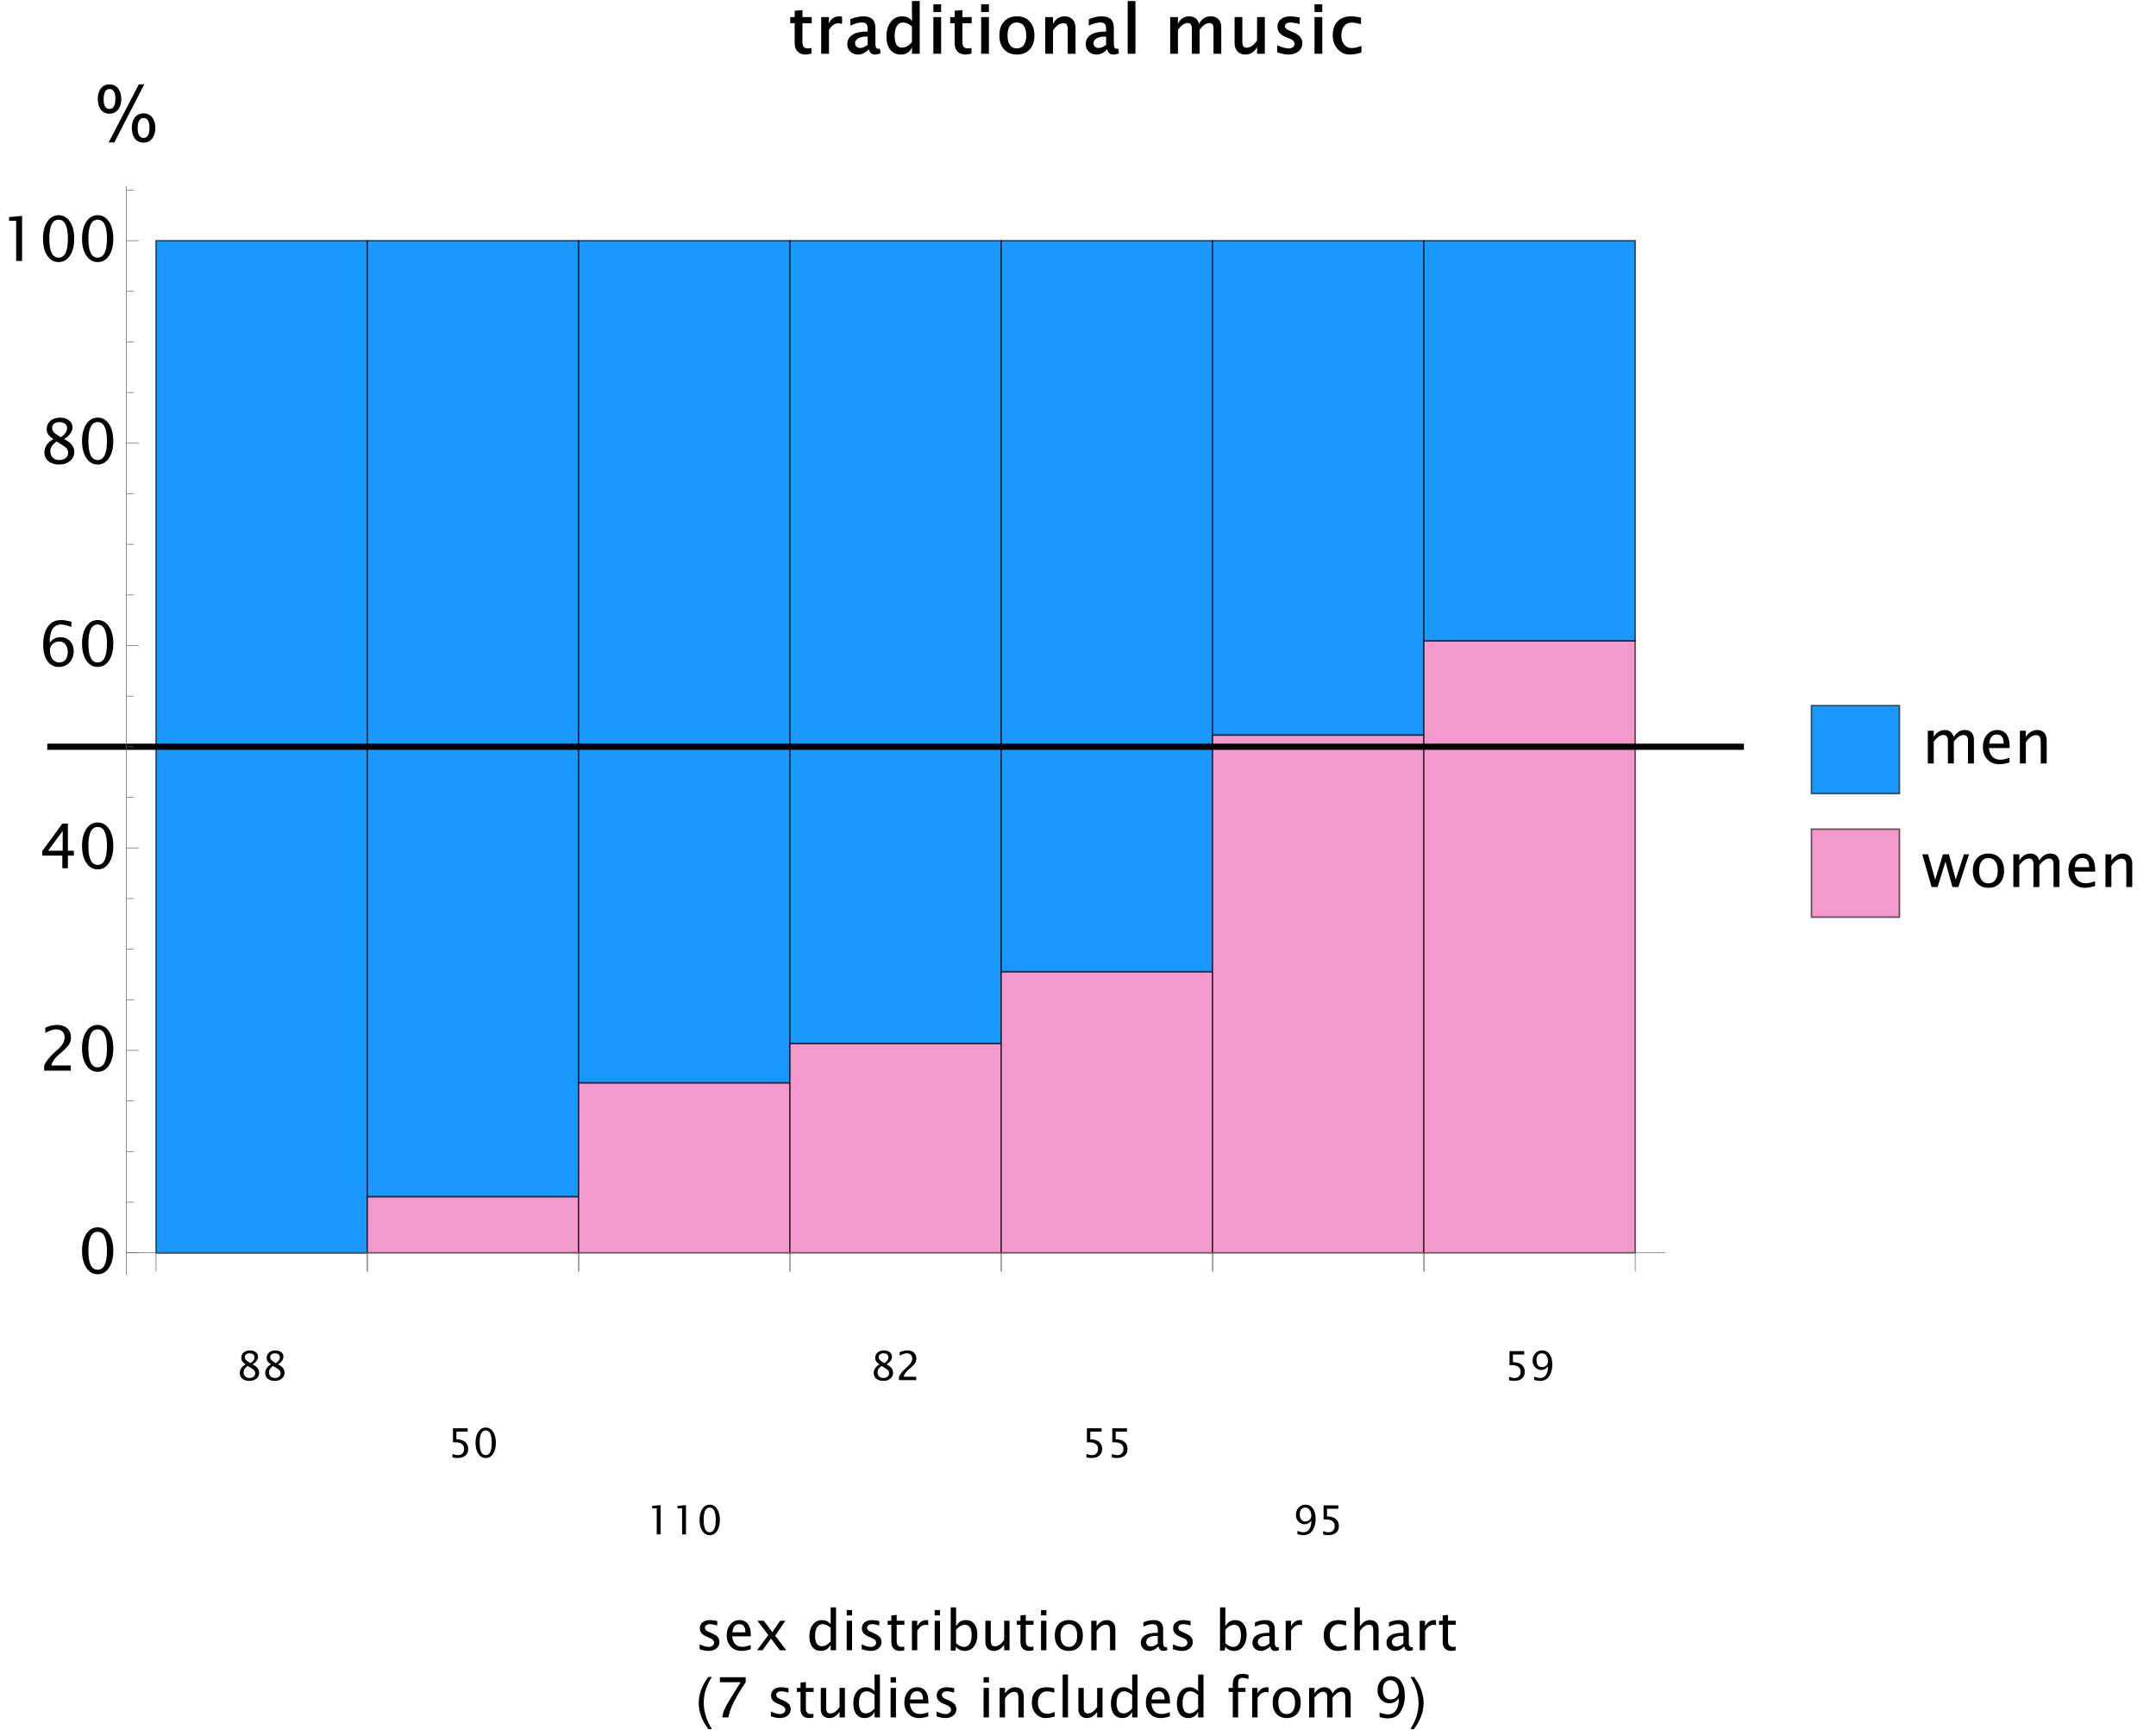 <?xml version="1.0" encoding="UTF-8"?>
<svg xmlns="http://www.w3.org/2000/svg" xmlns:xlink="http://www.w3.org/1999/xlink" width="698pt" height="560pt" viewBox="0 0 698 560" version="1.1">
<defs>
<g>
<symbol overflow="visible" id="glyph0-0">
<path style="stroke:none;" d="M 2.695 0 L 2.695 -13.91 L 13.922 -13.91 L 13.922 0 Z M 3.812 -1.105 L 12.805 -1.105 L 12.805 -12.805 L 3.812 -12.805 Z M 3.812 -1.105 "/>
</symbol>
<symbol overflow="visible" id="glyph0-1">
<path style="stroke:none;" d="M 7.617 -0.059 C 6.848 0.152 6.215 0.258 5.727 0.258 C 4.605 0.258 3.734 -0.062 3.105 -0.711 C 2.473 -1.352 2.156 -2.242 2.16 -3.379 L 2.16 -9.883 L 0.727 -9.883 L 0.727 -11.871 L 2.16 -11.871 L 2.16 -13.926 L 4.672 -14.148 L 4.672 -11.871 L 7.668 -11.871 L 7.668 -9.883 L 4.672 -9.883 L 4.672 -3.758 C 4.668 -2.402 5.242 -1.727 6.387 -1.73 C 6.645 -1.727 7.055 -1.773 7.617 -1.867 Z M 7.617 -0.059 "/>
</symbol>
<symbol overflow="visible" id="glyph0-2">
<path style="stroke:none;" d="M 2.074 0 L 2.074 -11.871 L 4.586 -11.871 L 4.586 -9.715 C 5.168 -11.316 6.285 -12.117 7.941 -12.117 C 8.152 -12.117 8.449 -12.086 8.828 -12.031 L 8.828 -9.684 C 8.293 -9.797 7.902 -9.855 7.656 -9.859 C 6.43 -9.855 5.406 -9.133 4.586 -7.691 L 4.586 0 Z M 2.074 0 "/>
</symbol>
<symbol overflow="visible" id="glyph0-3">
<path style="stroke:none;" d="M 8.062 -1.457 C 6.965 -0.312 5.809 0.258 4.598 0.258 C 3.586 0.258 2.75 -0.055 2.086 -0.688 C 1.418 -1.316 1.082 -2.117 1.086 -3.09 C 1.082 -4.41 1.633 -5.426 2.738 -6.133 C 3.836 -6.832 5.391 -7.184 7.398 -7.188 L 7.668 -7.188 L 7.668 -8.352 C 7.664 -9.531 7.043 -10.125 5.809 -10.129 C 4.77 -10.125 3.527 -9.789 2.074 -9.121 L 2.074 -11.199 C 3.586 -11.809 4.973 -12.117 6.238 -12.117 C 7.57 -12.117 8.562 -11.805 9.211 -11.184 C 9.859 -10.562 10.184 -9.621 10.184 -8.355 L 10.184 -3.176 C 10.184 -2.129 10.473 -1.605 11.055 -1.609 C 11.133 -1.605 11.332 -1.621 11.648 -1.652 L 11.828 -0.168 C 11.238 0.117 10.645 0.258 10.043 0.258 C 8.957 0.258 8.297 -0.312 8.062 -1.457 Z M 7.668 -2.898 L 7.668 -5.539 L 7.211 -5.555 C 6.105 -5.555 5.227 -5.355 4.578 -4.961 C 3.922 -4.566 3.598 -4.055 3.598 -3.43 C 3.598 -2.984 3.75 -2.613 4.055 -2.316 C 4.359 -2.012 4.734 -1.863 5.188 -1.867 C 5.996 -1.863 6.824 -2.207 7.668 -2.898 Z M 7.668 -2.898 "/>
</symbol>
<symbol overflow="visible" id="glyph0-4">
<path style="stroke:none;" d="M 9.43 0 L 9.43 -2.152 C 8.82 -0.543 7.621 0.258 5.828 0.258 C 4.375 0.258 3.234 -0.266 2.41 -1.312 C 1.582 -2.359 1.172 -3.781 1.172 -5.578 C 1.172 -7.527 1.637 -9.102 2.57 -10.309 C 3.5 -11.512 4.734 -12.117 6.27 -12.117 C 7.695 -12.117 8.746 -11.598 9.43 -10.559 L 9.43 -17.059 L 11.945 -17.059 L 11.945 0 Z M 9.43 -8.82 C 8.438 -9.688 7.492 -10.125 6.586 -10.129 C 5.719 -10.125 5.039 -9.754 4.555 -9.016 C 4.062 -8.273 3.82 -7.199 3.824 -5.789 C 3.82 -3.258 4.633 -1.992 6.258 -1.996 C 7.344 -1.992 8.398 -2.578 9.43 -3.75 Z M 9.43 -8.82 "/>
</symbol>
<symbol overflow="visible" id="glyph0-5">
<path style="stroke:none;" d="M 2.074 0 L 2.074 -11.871 L 4.586 -11.871 L 4.586 0 Z M 2.074 -13.512 L 2.074 -16.016 L 4.586 -16.016 L 4.586 -13.512 Z M 2.074 -13.512 "/>
</symbol>
<symbol overflow="visible" id="glyph0-6">
<path style="stroke:none;" d="M 6.844 0.258 C 5.098 0.258 3.715 -0.297 2.699 -1.414 C 1.68 -2.527 1.172 -4.035 1.172 -5.934 C 1.172 -7.828 1.68 -9.332 2.699 -10.445 C 3.715 -11.559 5.098 -12.117 6.844 -12.117 C 8.586 -12.117 9.969 -11.559 10.992 -10.441 C 12.012 -9.324 12.52 -7.82 12.523 -5.934 C 12.52 -4.039 12.012 -2.535 10.992 -1.418 C 9.973 -0.301 8.59 0.258 6.844 0.258 Z M 6.836 -1.73 C 7.793 -1.727 8.539 -2.09 9.07 -2.812 C 9.602 -3.535 9.867 -4.574 9.871 -5.934 C 9.867 -7.285 9.602 -8.324 9.07 -9.047 C 8.535 -9.766 7.789 -10.125 6.836 -10.129 C 5.879 -10.125 5.137 -9.766 4.613 -9.051 C 4.082 -8.332 3.82 -7.293 3.824 -5.934 C 3.82 -4.57 4.082 -3.527 4.613 -2.809 C 5.137 -2.086 5.879 -1.727 6.836 -1.73 Z M 6.836 -1.73 "/>
</symbol>
<symbol overflow="visible" id="glyph0-7">
<path style="stroke:none;" d="M 2.074 0 L 2.074 -11.871 L 4.586 -11.871 L 4.586 -9.715 C 5.453 -11.316 6.719 -12.117 8.387 -12.117 C 9.445 -12.117 10.293 -11.777 10.926 -11.105 C 11.555 -10.426 11.871 -9.535 11.871 -8.43 L 11.871 0 L 9.355 0 L 9.355 -7.75 C 9.352 -8.551 9.242 -9.109 9.031 -9.422 C 8.812 -9.734 8.457 -9.891 7.957 -9.895 C 6.766 -9.891 5.641 -9.109 4.586 -7.551 L 4.586 0 Z M 2.074 0 "/>
</symbol>
<symbol overflow="visible" id="glyph0-8">
<path style="stroke:none;" d="M 2.074 0 L 2.074 -17.059 L 4.586 -17.059 L 4.586 0 Z M 2.074 0 "/>
</symbol>
<symbol overflow="visible" id="glyph0-9">
<path style="stroke:none;" d="M 2.074 0 L 2.074 -11.871 L 4.586 -11.871 L 4.586 -9.715 C 5.363 -11.316 6.586 -12.117 8.254 -12.117 C 9.887 -12.117 10.945 -11.316 11.434 -9.715 C 12.293 -11.324 13.555 -12.129 15.211 -12.129 C 16.277 -12.129 17.109 -11.809 17.715 -11.168 C 18.312 -10.527 18.613 -9.648 18.617 -8.531 L 18.617 0 L 16.102 0 L 16.102 -8.203 C 16.102 -9.363 15.656 -9.941 14.766 -9.945 C 13.762 -9.941 12.707 -9.23 11.602 -7.809 L 11.602 0 L 9.086 0 L 9.086 -8.203 C 9.082 -9.371 8.629 -9.953 7.723 -9.957 C 6.75 -9.953 5.703 -9.238 4.586 -7.809 L 4.586 0 Z M 2.074 0 "/>
</symbol>
<symbol overflow="visible" id="glyph0-10">
<path style="stroke:none;" d="M 9.227 0 L 9.227 -2.152 C 8.348 -0.543 7.082 0.258 5.426 0.258 C 4.363 0.258 3.516 -0.074 2.891 -0.746 C 2.258 -1.414 1.945 -2.312 1.945 -3.441 L 1.945 -11.871 L 4.457 -11.871 L 4.457 -4.117 C 4.453 -3.301 4.559 -2.738 4.777 -2.43 C 4.988 -2.117 5.348 -1.961 5.855 -1.965 C 7.043 -1.961 8.168 -2.746 9.227 -4.312 L 9.227 -11.871 L 11.742 -11.871 L 11.742 0 Z M 9.227 0 "/>
</symbol>
<symbol overflow="visible" id="glyph0-11">
<path style="stroke:none;" d="M 1.652 -0.465 L 1.652 -2.738 C 3.184 -2.062 4.434 -1.727 5.41 -1.73 C 5.953 -1.727 6.402 -1.871 6.75 -2.156 C 7.098 -2.441 7.27 -2.793 7.273 -3.211 C 7.27 -3.82 6.867 -4.332 6.059 -4.75 L 4.719 -5.266 C 2.715 -6.051 1.715 -7.191 1.719 -8.691 C 1.715 -9.754 2.094 -10.594 2.848 -11.203 C 3.598 -11.812 4.613 -12.117 5.898 -12.117 C 6.535 -12.117 7.367 -12.023 8.395 -11.836 L 8.926 -11.73 L 8.926 -9.613 C 7.582 -9.953 6.582 -10.125 5.926 -10.129 C 5.367 -10.125 4.934 -10.012 4.625 -9.789 C 4.309 -9.559 4.152 -9.258 4.156 -8.891 C 4.152 -8.352 4.613 -7.895 5.535 -7.512 L 6.535 -7.09 C 7.699 -6.594 8.535 -6.062 9.035 -5.504 C 9.535 -4.938 9.785 -4.238 9.785 -3.398 C 9.785 -2.328 9.363 -1.449 8.523 -0.766 C 7.68 -0.082 6.613 0.258 5.324 0.258 C 4.352 0.258 3.129 0.02 1.652 -0.465 Z M 1.652 -0.465 "/>
</symbol>
<symbol overflow="visible" id="glyph0-12">
<path style="stroke:none;" d="M 10.461 -0.41 C 8.992 0.035 7.762 0.258 6.762 0.258 C 5.148 0.258 3.812 -0.336 2.758 -1.523 C 1.699 -2.711 1.172 -4.203 1.172 -6 C 1.172 -7.914 1.695 -9.41 2.746 -10.492 C 3.793 -11.574 5.25 -12.117 7.117 -12.117 C 8.016 -12.117 9.086 -11.98 10.332 -11.707 L 10.332 -9.582 C 8.98 -9.922 7.953 -10.094 7.25 -10.098 C 6.254 -10.094 5.461 -9.719 4.863 -8.973 C 4.262 -8.223 3.961 -7.211 3.965 -5.938 C 3.961 -4.695 4.27 -3.707 4.891 -2.965 C 5.508 -2.219 6.316 -1.844 7.312 -1.848 C 8.227 -1.844 9.273 -2.09 10.461 -2.578 Z M 10.461 -0.41 "/>
</symbol>
<symbol overflow="visible" id="glyph1-0">
<path style="stroke:none;" d="M 1.625 0 L 1.625 -8.133 L 8.133 -8.133 L 8.133 0 Z M 2.039 -0.414 L 7.719 -0.414 L 7.719 -7.719 L 2.039 -7.719 Z M 2.039 -0.414 "/>
</symbol>
<symbol overflow="visible" id="glyph1-1">
<path style="stroke:none;" d="M 2.988 -5.113 C 2.473 -5.469 2.113 -5.801 1.914 -6.113 C 1.711 -6.418 1.609 -6.793 1.613 -7.23 C 1.609 -7.941 1.871 -8.516 2.395 -8.961 C 2.914 -9.402 3.594 -9.625 4.43 -9.629 C 5.203 -9.625 5.828 -9.438 6.312 -9.062 C 6.789 -8.684 7.031 -8.195 7.035 -7.598 C 7.031 -6.688 6.445 -5.859 5.281 -5.113 C 6.695 -4.418 7.406 -3.523 7.406 -2.43 C 7.406 -1.645 7.109 -1.004 6.516 -0.508 C 5.922 -0.012 5.16 0.234 4.234 0.234 C 3.301 0.234 2.551 0.004 1.98 -0.465 C 1.41 -0.93 1.125 -1.547 1.125 -2.309 C 1.125 -3.434 1.746 -4.367 2.988 -5.113 Z M 4.582 -5.508 C 5.457 -6.082 5.895 -6.723 5.898 -7.43 C 5.895 -7.805 5.746 -8.109 5.457 -8.344 C 5.16 -8.574 4.777 -8.688 4.305 -8.691 C 3.84 -8.688 3.465 -8.574 3.18 -8.352 C 2.891 -8.121 2.746 -7.828 2.75 -7.469 C 2.746 -7.113 2.879 -6.797 3.141 -6.52 C 3.398 -6.238 3.879 -5.902 4.582 -5.508 Z M 3.668 -4.605 C 3.164 -4.215 2.82 -3.875 2.645 -3.586 C 2.461 -3.297 2.371 -2.938 2.375 -2.508 C 2.371 -1.969 2.547 -1.531 2.895 -1.199 C 3.238 -0.867 3.695 -0.703 4.266 -0.703 C 4.812 -0.703 5.258 -0.844 5.602 -1.129 C 5.945 -1.41 6.117 -1.777 6.121 -2.234 C 6.117 -2.594 6.008 -2.902 5.797 -3.156 C 5.578 -3.406 5.168 -3.715 4.559 -4.078 Z M 3.668 -4.605 "/>
</symbol>
<symbol overflow="visible" id="glyph1-2">
<path style="stroke:none;" d="M 1.582 0.039 L 1.582 -1.078 C 2.203 -0.828 2.793 -0.703 3.359 -0.703 C 3.973 -0.703 4.457 -0.883 4.812 -1.25 C 5.164 -1.609 5.344 -2.113 5.344 -2.754 C 5.344 -3.441 5.094 -3.965 4.594 -4.324 C 4.094 -4.684 3.371 -4.863 2.43 -4.867 C 2.207 -4.863 1.977 -4.848 1.738 -4.824 L 1.738 -9.395 L 6.492 -9.395 L 6.492 -8.297 L 2.836 -8.297 L 2.836 -5.828 C 4.043 -5.824 4.984 -5.547 5.664 -4.996 C 6.34 -4.438 6.68 -3.668 6.68 -2.691 C 6.68 -1.773 6.371 -1.059 5.754 -0.543 C 5.137 -0.023 4.285 0.234 3.207 0.234 C 2.719 0.234 2.18 0.168 1.582 0.039 Z M 1.582 0.039 "/>
</symbol>
<symbol overflow="visible" id="glyph1-3">
<path style="stroke:none;" d="M 4.113 0.234 C 3.125 0.234 2.328 -0.215 1.727 -1.121 C 1.121 -2.02 0.82 -3.215 0.824 -4.699 C 0.82 -6.176 1.121 -7.367 1.727 -8.273 C 2.328 -9.176 3.125 -9.625 4.113 -9.629 C 5.102 -9.625 5.895 -9.176 6.5 -8.277 C 7.098 -7.375 7.398 -6.184 7.402 -4.699 C 7.398 -3.215 7.098 -2.02 6.5 -1.121 C 5.895 -0.215 5.102 0.234 4.113 0.234 Z M 4.109 -0.703 C 5.414 -0.703 6.07 -2.035 6.07 -4.699 C 6.07 -7.359 5.414 -8.688 4.109 -8.691 C 2.805 -8.688 2.156 -7.359 2.16 -4.699 C 2.156 -2.035 2.805 -0.703 4.109 -0.703 Z M 4.109 -0.703 "/>
</symbol>
<symbol overflow="visible" id="glyph1-4">
<path style="stroke:none;" d="M 3.402 0 L 3.402 -8.457 L 1.91 -8.457 L 1.91 -9.242 L 4.652 -9.477 L 4.652 0 Z M 3.402 0 "/>
</symbol>
<symbol overflow="visible" id="glyph1-5">
<path style="stroke:none;" d="M 1.078 0 L 1.078 -1.098 C 1.441 -1.945 2.176 -2.875 3.285 -3.879 L 4 -4.52 C 4.918 -5.348 5.379 -6.176 5.383 -7 C 5.379 -7.523 5.223 -7.938 4.91 -8.238 C 4.594 -8.539 4.16 -8.688 3.609 -8.691 C 2.961 -8.688 2.195 -8.438 1.312 -7.941 L 1.312 -9.039 C 2.148 -9.43 2.977 -9.625 3.801 -9.629 C 4.68 -9.625 5.387 -9.391 5.918 -8.918 C 6.449 -8.441 6.715 -7.812 6.715 -7.035 C 6.715 -6.469 6.578 -5.969 6.312 -5.535 C 6.039 -5.098 5.539 -4.57 4.812 -3.949 L 4.328 -3.535 C 3.324 -2.684 2.746 -1.871 2.59 -1.098 L 6.672 -1.098 L 6.672 0 Z M 1.078 0 "/>
</symbol>
<symbol overflow="visible" id="glyph1-6">
<path style="stroke:none;" d="M 1.48 -0.059 L 1.48 -1.125 C 2.273 -0.844 2.949 -0.703 3.512 -0.703 C 4.285 -0.703 4.895 -1.031 5.336 -1.695 C 5.77 -2.355 5.988 -3.277 5.992 -4.461 C 5.355 -3.676 4.633 -3.285 3.828 -3.289 C 3.031 -3.285 2.363 -3.578 1.816 -4.16 C 1.266 -4.742 0.988 -5.449 0.992 -6.289 C 0.988 -7.246 1.281 -8.043 1.871 -8.68 C 2.453 -9.309 3.191 -9.625 4.082 -9.629 C 5.102 -9.625 5.906 -9.215 6.492 -8.398 C 7.078 -7.578 7.371 -6.461 7.375 -5.039 C 7.371 -4.133 7.23 -3.281 6.949 -2.484 C 6.668 -1.688 6.285 -1.066 5.809 -0.621 C 5.191 -0.051 4.387 0.234 3.391 0.234 C 2.895 0.234 2.258 0.137 1.48 -0.059 Z M 2.242 -6.504 C 2.238 -5.789 2.402 -5.223 2.73 -4.812 C 3.055 -4.395 3.492 -4.188 4.051 -4.191 C 4.582 -4.188 5.035 -4.367 5.41 -4.727 C 5.781 -5.082 5.969 -5.516 5.973 -6.027 C 5.969 -6.824 5.789 -7.469 5.43 -7.957 C 5.066 -8.445 4.59 -8.688 4.004 -8.691 C 3.449 -8.688 3.02 -8.492 2.711 -8.105 C 2.395 -7.715 2.238 -7.184 2.242 -6.504 Z M 2.242 -6.504 "/>
</symbol>
<symbol overflow="visible" id="glyph2-0">
<path style="stroke:none;" d="M 2.5 0 L 2.5 -12.512 L 12.512 -12.512 L 12.512 0 Z M 3.137 -0.637 L 11.875 -0.637 L 11.875 -11.875 L 3.137 -11.875 Z M 3.137 -0.637 "/>
</symbol>
<symbol overflow="visible" id="glyph2-1">
<path style="stroke:none;" d="M 6.328 0.363 C 4.812 0.363 3.59 -0.332 2.66 -1.723 C 1.73 -3.113 1.266 -4.945 1.27 -7.227 C 1.266 -9.5 1.73 -11.336 2.66 -12.73 C 3.59 -14.117 4.812 -14.812 6.328 -14.816 C 7.852 -14.812 9.074 -14.117 10 -12.734 C 10.922 -11.344 11.383 -9.508 11.387 -7.227 C 11.383 -4.945 10.922 -3.113 10 -1.723 C 9.074 -0.332 7.852 0.363 6.328 0.363 Z M 6.324 -1.086 C 8.328 -1.082 9.332 -3.129 9.336 -7.227 C 9.332 -11.32 8.328 -13.371 6.324 -13.371 C 4.316 -13.371 3.316 -11.32 3.32 -7.227 C 3.316 -3.129 4.316 -1.082 6.324 -1.086 Z M 6.324 -1.086 "/>
</symbol>
<symbol overflow="visible" id="glyph2-2">
<path style="stroke:none;" d="M 1.66 0 L 1.66 -1.691 C 2.215 -2.996 3.348 -4.422 5.055 -5.969 L 6.156 -6.953 C 7.57 -8.234 8.277 -9.508 8.281 -10.773 C 8.277 -11.578 8.035 -12.211 7.555 -12.676 C 7.066 -13.137 6.398 -13.371 5.551 -13.371 C 4.551 -13.371 3.375 -12.984 2.023 -12.219 L 2.023 -13.906 C 3.301 -14.508 4.578 -14.812 5.852 -14.816 C 7.203 -14.812 8.289 -14.449 9.105 -13.723 C 9.922 -12.992 10.328 -12.023 10.332 -10.82 C 10.328 -9.953 10.121 -9.184 9.711 -8.516 C 9.297 -7.844 8.527 -7.031 7.402 -6.074 L 6.66 -5.441 C 5.117 -4.129 4.227 -2.879 3.984 -1.691 L 10.266 -1.691 L 10.266 0 Z M 1.66 0 "/>
</symbol>
<symbol overflow="visible" id="glyph2-3">
<path style="stroke:none;" d="M 7.531 0 L 7.531 -4.094 L 1.027 -4.094 L 1.027 -5.547 L 7.531 -14.453 L 9.336 -14.453 L 9.336 -5.664 L 11.27 -5.664 L 11.27 -4.094 L 9.336 -4.094 L 9.336 0 Z M 2.914 -5.664 L 7.656 -5.664 L 7.656 -12.094 Z M 2.914 -5.664 "/>
</symbol>
<symbol overflow="visible" id="glyph2-4">
<path style="stroke:none;" d="M 3.438 -7.48 C 4.355 -8.672 5.512 -9.27 6.906 -9.27 C 8.168 -9.27 9.199 -8.852 10.004 -8.016 C 10.805 -7.18 11.207 -6.105 11.211 -4.801 C 11.207 -3.293 10.758 -2.059 9.859 -1.09 C 8.957 -0.121 7.809 0.363 6.418 0.363 C 4.824 0.363 3.582 -0.277 2.688 -1.562 C 1.785 -2.848 1.336 -4.625 1.34 -6.898 C 1.336 -9.953 2.121 -12.199 3.691 -13.633 C 4.543 -14.418 5.719 -14.812 7.227 -14.816 C 8.094 -14.812 9.176 -14.629 10.469 -14.27 L 10.469 -12.578 C 9.105 -13.105 7.984 -13.371 7.109 -13.371 C 4.656 -13.371 3.434 -11.406 3.438 -7.48 Z M 9.289 -4.418 C 9.285 -5.484 9.039 -6.328 8.543 -6.949 C 8.047 -7.57 7.367 -7.879 6.508 -7.883 C 5.684 -7.879 4.98 -7.605 4.395 -7.062 C 3.809 -6.512 3.516 -5.855 3.516 -5.094 C 3.516 -3.879 3.793 -2.91 4.352 -2.18 C 4.906 -1.449 5.645 -1.082 6.566 -1.086 C 7.398 -1.082 8.062 -1.383 8.555 -1.98 C 9.043 -2.578 9.285 -3.391 9.289 -4.418 Z M 9.289 -4.418 "/>
</symbol>
<symbol overflow="visible" id="glyph2-5">
<path style="stroke:none;" d="M 4.602 -7.867 C 3.805 -8.418 3.254 -8.93 2.945 -9.406 C 2.633 -9.879 2.477 -10.453 2.48 -11.125 C 2.477 -12.215 2.879 -13.102 3.68 -13.789 C 4.48 -14.469 5.523 -14.812 6.816 -14.816 C 8.004 -14.812 8.969 -14.523 9.711 -13.945 C 10.445 -13.367 10.816 -12.613 10.82 -11.691 C 10.816 -10.289 9.918 -9.016 8.125 -7.867 C 10.305 -6.797 11.395 -5.422 11.398 -3.738 C 11.395 -2.535 10.941 -1.551 10.031 -0.785 C 9.117 -0.02 7.945 0.363 6.516 0.363 C 5.082 0.363 3.926 0.004 3.047 -0.715 C 2.168 -1.434 1.727 -2.379 1.73 -3.551 C 1.727 -5.281 2.684 -6.719 4.602 -7.867 Z M 7.051 -8.473 C 8.395 -9.355 9.07 -10.34 9.074 -11.434 C 9.07 -12.012 8.844 -12.48 8.395 -12.836 C 7.938 -13.191 7.348 -13.371 6.621 -13.371 C 5.91 -13.371 5.332 -13.195 4.895 -12.848 C 4.449 -12.496 4.23 -12.043 4.23 -11.492 C 4.23 -10.945 4.43 -10.461 4.828 -10.035 C 5.227 -9.602 5.965 -9.082 7.051 -8.473 Z M 5.645 -7.086 C 4.867 -6.484 4.344 -5.965 4.066 -5.52 C 3.789 -5.074 3.648 -4.52 3.652 -3.855 C 3.648 -3.027 3.918 -2.359 4.453 -1.852 C 4.984 -1.34 5.688 -1.082 6.562 -1.086 C 7.402 -1.082 8.086 -1.301 8.617 -1.738 C 9.145 -2.172 9.41 -2.738 9.414 -3.438 C 9.41 -3.992 9.246 -4.465 8.922 -4.855 C 8.59 -5.242 7.953 -5.715 7.012 -6.273 Z M 5.645 -7.086 "/>
</symbol>
<symbol overflow="visible" id="glyph2-6">
<path style="stroke:none;" d="M 5.234 0 L 5.234 -13.008 L 2.941 -13.008 L 2.941 -14.219 L 7.16 -14.582 L 7.16 0 Z M 5.234 0 "/>
</symbol>
<symbol overflow="visible" id="glyph2-7">
<path style="stroke:none;" d="M 1.926 0 L 1.926 -10.605 L 3.848 -10.605 L 3.848 -8.613 C 4.781 -10.098 5.984 -10.84 7.457 -10.84 C 8.871 -10.84 9.836 -10.098 10.352 -8.613 C 11.262 -10.098 12.445 -10.84 13.906 -10.84 C 14.836 -10.84 15.562 -10.562 16.078 -10.016 C 16.594 -9.461 16.852 -8.691 16.855 -7.707 L 16.855 0 L 14.934 0 L 14.934 -7.406 C 14.93 -8.613 14.449 -9.215 13.492 -9.219 C 12.492 -9.215 11.445 -8.512 10.352 -7.102 L 10.352 0 L 8.43 0 L 8.43 -7.414 C 8.426 -8.625 7.938 -9.234 6.965 -9.238 C 5.992 -9.234 4.953 -8.523 3.848 -7.109 L 3.848 0 Z M 1.926 0 "/>
</symbol>
<symbol overflow="visible" id="glyph2-8">
<path style="stroke:none;" d="M 9.699 -0.344 C 8.406 0.051 7.305 0.246 6.387 0.246 C 4.816 0.246 3.539 -0.27 2.559 -1.309 C 1.574 -2.344 1.082 -3.691 1.086 -5.348 C 1.082 -6.953 1.516 -8.27 2.387 -9.297 C 3.254 -10.324 4.367 -10.84 5.723 -10.84 C 7.004 -10.84 7.996 -10.383 8.695 -9.469 C 9.395 -8.555 9.742 -7.258 9.746 -5.578 L 9.738 -4.992 L 3.047 -4.992 C 3.328 -2.477 4.562 -1.219 6.75 -1.223 C 7.547 -1.219 8.527 -1.438 9.699 -1.875 Z M 3.137 -6.438 L 7.812 -6.438 C 7.809 -8.406 7.074 -9.391 5.605 -9.395 C 4.125 -9.391 3.301 -8.406 3.137 -6.438 Z M 3.137 -6.438 "/>
</symbol>
<symbol overflow="visible" id="glyph2-9">
<path style="stroke:none;" d="M 1.926 0 L 1.926 -10.605 L 3.848 -10.605 L 3.848 -8.613 C 4.859 -10.098 6.102 -10.84 7.578 -10.84 C 8.5 -10.84 9.234 -10.547 9.781 -9.965 C 10.32 -9.383 10.594 -8.602 10.598 -7.617 L 10.598 0 L 8.672 0 L 8.672 -6.992 C 8.672 -7.777 8.555 -8.34 8.324 -8.676 C 8.094 -9.008 7.711 -9.176 7.18 -9.18 C 5.996 -9.176 4.887 -8.406 3.848 -6.867 L 3.848 0 Z M 1.926 0 "/>
</symbol>
<symbol overflow="visible" id="glyph2-10">
<path style="stroke:none;" d="M 3.156 0 L 0.117 -10.605 L 1.996 -10.605 L 4.32 -2.391 L 6.836 -10.605 L 8.762 -10.605 L 10.961 -2.418 L 13.621 -10.605 L 15.273 -10.605 L 11.816 0 L 9.895 0 L 7.637 -8.215 L 5.098 0 Z M 3.156 0 "/>
</symbol>
<symbol overflow="visible" id="glyph2-11">
<path style="stroke:none;" d="M 6.145 0.246 C 4.586 0.246 3.352 -0.25 2.445 -1.25 C 1.535 -2.242 1.082 -3.594 1.086 -5.305 C 1.082 -7.008 1.535 -8.359 2.445 -9.352 C 3.352 -10.344 4.586 -10.84 6.145 -10.84 C 7.695 -10.84 8.926 -10.344 9.84 -9.352 C 10.746 -8.359 11.203 -7.008 11.203 -5.305 C 11.203 -3.594 10.746 -2.242 9.84 -1.25 C 8.926 -0.25 7.695 0.246 6.145 0.246 Z M 6.137 -1.203 C 7.09 -1.199 7.832 -1.559 8.359 -2.277 C 8.887 -2.992 9.152 -4 9.152 -5.305 C 9.152 -6.602 8.887 -7.609 8.359 -8.324 C 7.832 -9.035 7.09 -9.391 6.137 -9.395 C 5.176 -9.391 4.438 -9.035 3.918 -8.324 C 3.395 -7.609 3.133 -6.602 3.137 -5.305 C 3.133 -4 3.395 -2.992 3.918 -2.277 C 4.438 -1.559 5.176 -1.199 6.137 -1.203 Z M 6.137 -1.203 "/>
</symbol>
<symbol overflow="visible" id="glyph3-0">
<path style="stroke:none;" d="M 1.562 0 L 1.562 -19.996 L 10.938 -19.996 L 10.938 0 Z M 3.125 -1.562 L 9.375 -1.562 L 9.375 -18.434 L 3.125 -18.434 Z M 3.125 -1.562 "/>
</symbol>
<symbol overflow="visible" id="glyph3-1">
<path style="stroke:none;" d="M 20.473 -4.051 C 20.473 -3.453 20.395 -2.875 20.246 -2.312 C 20.09 -1.746 19.859 -1.242 19.547 -0.797 C 19.234 -0.352 18.836 0.004 18.352 0.27 C 17.867 0.535 17.289 0.668 16.625 0.672 C 15.922 0.668 15.332 0.527 14.855 0.25 C 14.371 -0.031 13.984 -0.398 13.691 -0.855 C 13.391 -1.309 13.176 -1.824 13.051 -2.41 C 12.918 -2.988 12.855 -3.586 12.855 -4.199 C 12.855 -4.773 12.926 -5.34 13.074 -5.895 C 13.215 -6.449 13.441 -6.941 13.75 -7.371 C 14.051 -7.801 14.438 -8.145 14.914 -8.41 C 15.383 -8.668 15.945 -8.801 16.602 -8.801 C 17.281 -8.801 17.871 -8.668 18.363 -8.402 C 18.855 -8.137 19.254 -7.781 19.566 -7.34 C 19.871 -6.895 20.102 -6.387 20.25 -5.82 C 20.398 -5.25 20.473 -4.66 20.473 -4.051 Z M 16.895 -18.199 L 7.176 0.621 L 5.348 0.621 L 15.125 -18.199 Z M 9.449 -13.426 C 9.445 -12.828 9.371 -12.25 9.223 -11.688 C 9.07 -11.121 8.836 -10.617 8.523 -10.172 C 8.207 -9.727 7.809 -9.371 7.328 -9.105 C 6.844 -8.836 6.27 -8.699 5.602 -8.703 C 4.902 -8.699 4.312 -8.84 3.832 -9.125 C 3.352 -9.402 2.961 -9.773 2.668 -10.23 C 2.367 -10.684 2.156 -11.199 2.027 -11.785 C 1.895 -12.363 1.828 -12.961 1.832 -13.574 C 1.828 -14.148 1.902 -14.715 2.051 -15.27 C 2.195 -15.824 2.418 -16.316 2.727 -16.746 C 3.031 -17.176 3.422 -17.52 3.895 -17.785 C 4.363 -18.043 4.926 -18.176 5.578 -18.176 C 6.262 -18.176 6.848 -18.043 7.344 -17.777 C 7.832 -17.512 8.234 -17.156 8.543 -16.715 C 8.852 -16.27 9.078 -15.762 9.227 -15.195 C 9.371 -14.625 9.445 -14.035 9.449 -13.426 Z M 18.578 -4.148 C 18.574 -4.473 18.551 -4.816 18.512 -5.188 C 18.465 -5.551 18.375 -5.891 18.242 -6.207 C 18.105 -6.516 17.914 -6.777 17.664 -6.988 C 17.41 -7.195 17.07 -7.301 16.648 -7.301 C 16.223 -7.301 15.887 -7.188 15.637 -6.965 C 15.383 -6.738 15.191 -6.457 15.062 -6.121 C 14.93 -5.781 14.844 -5.418 14.805 -5.035 C 14.762 -4.645 14.742 -4.293 14.746 -3.98 C 14.742 -3.66 14.762 -3.32 14.805 -2.953 C 14.844 -2.586 14.93 -2.246 15.066 -1.934 C 15.199 -1.621 15.395 -1.363 15.648 -1.16 C 15.898 -0.957 16.23 -0.855 16.648 -0.855 C 17.07 -0.855 17.41 -0.965 17.668 -1.191 C 17.922 -1.41 18.117 -1.688 18.254 -2.02 C 18.387 -2.348 18.477 -2.703 18.516 -3.086 C 18.555 -3.465 18.574 -3.82 18.578 -4.148 Z M 7.543 -13.523 C 7.539 -13.848 7.52 -14.191 7.48 -14.562 C 7.438 -14.926 7.352 -15.266 7.219 -15.582 C 7.086 -15.891 6.891 -16.152 6.641 -16.363 C 6.383 -16.57 6.047 -16.676 5.629 -16.676 C 5.203 -16.676 4.863 -16.562 4.613 -16.34 C 4.355 -16.113 4.164 -15.832 4.039 -15.496 C 3.906 -15.156 3.82 -14.793 3.781 -14.41 C 3.738 -14.02 3.719 -13.668 3.723 -13.355 C 3.719 -13.035 3.738 -12.695 3.781 -12.328 C 3.82 -11.961 3.91 -11.621 4.043 -11.309 C 4.176 -10.996 4.367 -10.738 4.625 -10.535 C 4.875 -10.332 5.211 -10.23 5.629 -10.23 C 6.047 -10.23 6.383 -10.34 6.641 -10.566 C 6.891 -10.785 7.086 -11.062 7.219 -11.395 C 7.352 -11.723 7.438 -12.082 7.48 -12.469 C 7.52 -12.855 7.539 -13.207 7.543 -13.523 Z M 7.543 -13.523 "/>
</symbol>
<symbol overflow="visible" id="glyph4-0">
<path style="stroke:none;" d="M 2.25 0 L 2.25 -11.258 L 11.258 -11.258 L 11.258 0 Z M 2.82 -0.57 L 10.688 -0.57 L 10.688 -10.688 L 2.82 -10.688 Z M 2.82 -0.57 "/>
</symbol>
<symbol overflow="visible" id="glyph4-1">
<path style="stroke:none;" d="M 1.379 -0.336 L 1.379 -1.926 C 2.508 -1.359 3.492 -1.078 4.332 -1.082 C 4.824 -1.078 5.238 -1.211 5.57 -1.484 C 5.895 -1.75 6.059 -2.09 6.062 -2.496 C 6.059 -3.086 5.598 -3.574 4.684 -3.965 L 3.672 -4.395 C 2.176 -5.016 1.43 -5.906 1.434 -7.074 C 1.43 -7.902 1.723 -8.559 2.316 -9.039 C 2.902 -9.516 3.711 -9.754 4.738 -9.758 C 5.27 -9.754 5.93 -9.68 6.715 -9.535 L 7.074 -9.465 L 7.074 -8.023 C 6.105 -8.305 5.336 -8.449 4.766 -8.453 C 4.258 -8.449 3.855 -8.34 3.555 -8.125 C 3.25 -7.902 3.098 -7.609 3.102 -7.242 C 3.098 -6.719 3.52 -6.277 4.367 -5.922 L 5.203 -5.57 C 6.145 -5.172 6.812 -4.754 7.207 -4.312 C 7.598 -3.867 7.793 -3.312 7.797 -2.656 C 7.793 -1.812 7.461 -1.125 6.801 -0.59 C 6.137 -0.051 5.289 0.215 4.262 0.219 C 3.469 0.215 2.508 0.035 1.379 -0.336 Z M 1.379 -0.336 "/>
</symbol>
<symbol overflow="visible" id="glyph4-2">
<path style="stroke:none;" d="M 8.727 -0.309 C 7.562 0.043 6.57 0.215 5.75 0.219 C 4.332 0.215 3.184 -0.246 2.301 -1.18 C 1.414 -2.109 0.973 -3.32 0.977 -4.812 C 0.973 -6.254 1.363 -7.441 2.148 -8.367 C 2.926 -9.293 3.926 -9.754 5.148 -9.758 C 6.301 -9.754 7.195 -9.344 7.828 -8.52 C 8.457 -7.695 8.77 -6.527 8.773 -5.02 L 8.762 -4.492 L 2.742 -4.492 C 2.992 -2.227 4.102 -1.094 6.074 -1.098 C 6.793 -1.094 7.676 -1.293 8.727 -1.688 Z M 2.82 -5.793 L 7.031 -5.793 C 7.031 -7.562 6.367 -8.449 5.047 -8.453 C 3.711 -8.449 2.969 -7.562 2.82 -5.793 Z M 2.82 -5.793 "/>
</symbol>
<symbol overflow="visible" id="glyph4-3">
<path style="stroke:none;" d="M 0.773 0 L 4.402 -4.926 L 0.879 -9.547 L 2.938 -9.547 L 5.719 -5.867 L 8.238 -9.547 L 9.93 -9.547 L 6.633 -4.699 L 10.223 0 L 8.164 0 L 5.289 -3.781 L 2.512 0 Z M 0.773 0 "/>
</symbol>
<symbol overflow="visible" id="glyph4-4">
<path style="stroke:none;" d="M 7.867 0 L 7.867 -1.793 C 7.16 -0.453 6.098 0.215 4.68 0.219 C 3.527 0.215 2.621 -0.199 1.965 -1.035 C 1.301 -1.871 0.973 -3.016 0.977 -4.473 C 0.973 -6.059 1.348 -7.336 2.098 -8.305 C 2.844 -9.27 3.828 -9.754 5.051 -9.758 C 6.184 -9.754 7.121 -9.32 7.867 -8.453 L 7.867 -13.879 L 9.598 -13.879 L 9.598 0 Z M 7.867 -7.27 C 6.965 -8.055 6.113 -8.449 5.312 -8.453 C 4.52 -8.449 3.906 -8.117 3.473 -7.461 C 3.035 -6.797 2.816 -5.859 2.82 -4.648 C 2.816 -2.414 3.559 -1.301 5.039 -1.301 C 6 -1.301 6.941 -1.824 7.867 -2.875 Z M 7.867 -7.27 "/>
</symbol>
<symbol overflow="visible" id="glyph4-5">
<path style="stroke:none;" d="M 1.73 0 L 1.73 -9.547 L 3.461 -9.547 L 3.461 0 Z M 1.73 -11.277 L 1.73 -13.008 L 3.461 -13.008 L 3.461 -11.277 Z M 1.73 -11.277 "/>
</symbol>
<symbol overflow="visible" id="glyph4-6">
<path style="stroke:none;" d="M 5.984 0 C 5.449 0.145 4.988 0.215 4.598 0.219 C 3.715 0.215 3.027 -0.031 2.539 -0.535 C 2.043 -1.035 1.797 -1.738 1.801 -2.637 L 1.801 -8.242 L 0.605 -8.242 L 0.605 -9.547 L 1.801 -9.547 L 1.801 -11.277 L 3.531 -11.445 L 3.531 -9.547 L 6.031 -9.547 L 6.031 -8.242 L 3.531 -8.242 L 3.531 -2.953 C 3.527 -1.703 4.066 -1.078 5.148 -1.082 C 5.375 -1.078 5.652 -1.117 5.984 -1.195 Z M 5.984 0 "/>
</symbol>
<symbol overflow="visible" id="glyph4-7">
<path style="stroke:none;" d="M 1.73 0 L 1.73 -9.547 L 3.461 -9.547 L 3.461 -7.75 C 4.145 -9.086 5.141 -9.754 6.453 -9.758 C 6.625 -9.754 6.809 -9.738 7.004 -9.711 L 7.004 -8.086 C 6.699 -8.184 6.438 -8.23 6.215 -8.234 C 5.117 -8.23 4.199 -7.582 3.461 -6.285 L 3.461 0 Z M 1.73 0 "/>
</symbol>
<symbol overflow="visible" id="glyph4-8">
<path style="stroke:none;" d="M 1.73 0.105 L 1.73 -13.879 L 3.461 -13.879 L 3.461 -7.75 C 4.168 -9.086 5.23 -9.754 6.652 -9.758 C 7.797 -9.754 8.703 -9.336 9.363 -8.5 C 10.02 -7.66 10.348 -6.516 10.352 -5.062 C 10.348 -3.477 9.973 -2.199 9.23 -1.234 C 8.48 -0.266 7.5 0.215 6.285 0.219 C 5.148 0.215 4.207 -0.215 3.461 -1.082 L 3.25 0.105 Z M 3.461 -2.273 C 4.348 -1.477 5.199 -1.078 6.012 -1.082 C 6.809 -1.078 7.422 -1.41 7.855 -2.078 C 8.289 -2.738 8.508 -3.672 8.508 -4.883 C 8.508 -7.113 7.77 -8.23 6.293 -8.234 C 5.324 -8.23 4.379 -7.707 3.461 -6.664 Z M 3.461 -2.273 "/>
</symbol>
<symbol overflow="visible" id="glyph4-9">
<path style="stroke:none;" d="M 7.699 0 L 7.699 -1.793 C 6.777 -0.453 5.66 0.215 4.352 0.219 C 3.516 0.215 2.852 -0.043 2.363 -0.566 C 1.867 -1.086 1.621 -1.793 1.625 -2.688 L 1.625 -9.547 L 3.359 -9.547 L 3.359 -3.25 C 3.355 -2.535 3.461 -2.027 3.668 -1.727 C 3.875 -1.422 4.223 -1.27 4.711 -1.273 C 5.766 -1.27 6.762 -1.965 7.699 -3.359 L 7.699 -9.547 L 9.43 -9.547 L 9.43 0 Z M 7.699 0 "/>
</symbol>
<symbol overflow="visible" id="glyph4-10">
<path style="stroke:none;" d="M 5.527 0.219 C 4.125 0.215 3.02 -0.23 2.203 -1.125 C 1.383 -2.02 0.973 -3.234 0.977 -4.773 C 0.973 -6.305 1.383 -7.52 2.203 -8.414 C 3.02 -9.309 4.125 -9.754 5.527 -9.758 C 6.926 -9.754 8.035 -9.309 8.855 -8.414 C 9.668 -7.52 10.078 -6.305 10.082 -4.773 C 10.078 -3.234 9.668 -2.02 8.855 -1.125 C 8.035 -0.23 6.926 0.215 5.527 0.219 Z M 5.523 -1.082 C 6.379 -1.078 7.047 -1.398 7.523 -2.047 C 7.996 -2.688 8.23 -3.598 8.234 -4.773 C 8.23 -5.941 7.996 -6.848 7.523 -7.492 C 7.047 -8.129 6.379 -8.449 5.523 -8.453 C 4.66 -8.449 3.996 -8.129 3.527 -7.492 C 3.055 -6.848 2.816 -5.941 2.82 -4.773 C 2.816 -3.598 3.055 -2.688 3.527 -2.047 C 3.996 -1.398 4.66 -1.078 5.523 -1.082 Z M 5.523 -1.082 "/>
</symbol>
<symbol overflow="visible" id="glyph4-11">
<path style="stroke:none;" d="M 1.73 0 L 1.73 -9.547 L 3.461 -9.547 L 3.461 -7.75 C 4.375 -9.086 5.496 -9.754 6.82 -9.758 C 7.652 -9.754 8.312 -9.492 8.801 -8.969 C 9.289 -8.441 9.531 -7.738 9.535 -6.855 L 9.535 0 L 7.805 0 L 7.805 -6.293 C 7.805 -7 7.699 -7.504 7.492 -7.809 C 7.281 -8.109 6.938 -8.262 6.461 -8.262 C 5.395 -8.262 4.395 -7.566 3.461 -6.18 L 3.461 0 Z M 1.73 0 "/>
</symbol>
<symbol overflow="visible" id="glyph4-12">
<path style="stroke:none;" d="M 6.652 -1.211 C 5.613 -0.258 4.617 0.215 3.656 0.219 C 2.863 0.215 2.207 -0.027 1.688 -0.523 C 1.164 -1.016 0.902 -1.641 0.906 -2.398 C 0.902 -3.438 1.34 -4.238 2.219 -4.801 C 3.09 -5.355 4.348 -5.637 5.992 -5.641 L 6.398 -5.641 L 6.398 -6.793 C 6.398 -7.895 5.82 -8.449 4.668 -8.453 C 3.766 -8.449 2.785 -8.168 1.73 -7.609 L 1.73 -9.043 C 2.895 -9.516 3.996 -9.754 5.027 -9.758 C 6.086 -9.754 6.867 -9.512 7.371 -9.031 C 7.875 -8.543 8.125 -7.797 8.129 -6.793 L 8.129 -2.469 C 8.125 -1.477 8.43 -0.984 9.043 -0.984 C 9.113 -0.984 9.227 -0.996 9.379 -1.02 L 9.5 -0.062 C 9.105 0.125 8.672 0.215 8.199 0.219 C 7.387 0.215 6.871 -0.258 6.652 -1.211 Z M 6.398 -2.152 L 6.398 -4.625 L 5.844 -4.641 C 4.879 -4.641 4.105 -4.461 3.52 -4.105 C 2.93 -3.746 2.637 -3.27 2.637 -2.68 C 2.637 -2.258 2.781 -1.906 3.074 -1.625 C 3.367 -1.336 3.727 -1.195 4.148 -1.195 C 4.867 -1.195 5.617 -1.512 6.398 -2.152 Z M 6.398 -2.152 "/>
</symbol>
<symbol overflow="visible" id="glyph4-13">
<path style="stroke:none;" d="M 8.359 -0.289 C 7.238 0.051 6.27 0.215 5.457 0.219 C 4.164 0.215 3.098 -0.258 2.25 -1.211 C 1.398 -2.164 0.973 -3.367 0.977 -4.824 C 0.973 -6.375 1.395 -7.586 2.238 -8.457 C 3.078 -9.32 4.25 -9.754 5.758 -9.758 C 6.5 -9.754 7.332 -9.652 8.254 -9.449 L 8.254 -8 C 7.273 -8.281 6.477 -8.426 5.867 -8.43 C 4.973 -8.426 4.262 -8.094 3.734 -7.43 C 3.199 -6.766 2.934 -5.879 2.938 -4.773 C 2.934 -3.699 3.211 -2.832 3.762 -2.172 C 4.309 -1.508 5.027 -1.176 5.918 -1.18 C 6.707 -1.176 7.52 -1.379 8.359 -1.785 Z M 8.359 -0.289 "/>
</symbol>
<symbol overflow="visible" id="glyph4-14">
<path style="stroke:none;" d="M 1.73 0 L 1.73 -13.879 L 3.461 -13.879 L 3.461 -7.75 C 4.375 -9.086 5.496 -9.754 6.82 -9.758 C 7.652 -9.754 8.312 -9.492 8.801 -8.969 C 9.289 -8.441 9.531 -7.738 9.535 -6.855 L 9.535 0 L 7.805 0 L 7.805 -6.293 C 7.805 -7 7.699 -7.504 7.492 -7.809 C 7.281 -8.109 6.938 -8.262 6.461 -8.262 C 5.395 -8.262 4.395 -7.566 3.461 -6.18 L 3.461 0 Z M 1.73 0 "/>
</symbol>
<symbol overflow="visible" id="glyph4-15">
<path style="stroke:none;" d="M 2.707 0 C 2.875 -1.012 3.113 -1.887 3.43 -2.625 C 3.742 -3.363 4.301 -4.375 5.098 -5.668 L 8.648 -11.383 L 1.953 -11.383 L 1.953 -13.008 L 10.301 -13.008 L 10.301 -11.383 C 6.965 -6.465 5.098 -2.672 4.703 0 Z M 2.707 0 "/>
</symbol>
<symbol overflow="visible" id="glyph4-16">
<path style="stroke:none;" d="M 1.73 0 L 1.73 -13.879 L 3.461 -13.879 L 3.461 0 Z M 1.73 0 "/>
</symbol>
<symbol overflow="visible" id="glyph4-17">
<path style="stroke:none;" d="M 2.055 0 L 2.055 -8.242 L 0.703 -8.242 L 0.703 -9.547 L 2.055 -9.547 L 2.055 -10.688 C 2.051 -12.961 3.09 -14.098 5.168 -14.098 C 5.746 -14.098 6.402 -14 7.145 -13.809 L 7.145 -12.43 C 6.359 -12.672 5.734 -12.797 5.27 -12.797 C 4.695 -12.797 4.309 -12.66 4.102 -12.387 C 3.891 -12.113 3.785 -11.605 3.789 -10.871 L 3.789 -9.547 L 6.18 -9.547 L 6.18 -8.242 L 3.789 -8.242 L 3.789 0 Z M 2.055 0 "/>
</symbol>
<symbol overflow="visible" id="glyph4-18">
<path style="stroke:none;" d="M 1.73 0 L 1.73 -9.547 L 3.461 -9.547 L 3.461 -7.75 C 4.301 -9.086 5.383 -9.754 6.711 -9.758 C 7.984 -9.754 8.855 -9.086 9.316 -7.75 C 10.137 -9.086 11.203 -9.754 12.516 -9.758 C 13.352 -9.754 14.004 -9.508 14.473 -9.016 C 14.938 -8.52 15.168 -7.828 15.172 -6.938 L 15.172 0 L 13.438 0 L 13.438 -6.664 C 13.434 -7.75 13.004 -8.297 12.145 -8.297 C 11.242 -8.297 10.301 -7.66 9.316 -6.391 L 9.316 0 L 7.586 0 L 7.586 -6.672 C 7.582 -7.762 7.141 -8.309 6.266 -8.312 C 5.391 -8.309 4.457 -7.672 3.461 -6.398 L 3.461 0 Z M 1.73 0 "/>
</symbol>
<symbol overflow="visible" id="glyph4-19">
<path style="stroke:none;" d="M 2.047 -0.078 L 2.047 -1.555 C 3.145 -1.164 4.082 -0.973 4.859 -0.977 C 5.934 -0.973 6.777 -1.43 7.387 -2.352 C 7.992 -3.266 8.297 -4.543 8.297 -6.18 C 7.414 -5.094 6.414 -4.551 5.301 -4.555 C 4.203 -4.551 3.273 -4.953 2.512 -5.762 C 1.75 -6.562 1.371 -7.547 1.371 -8.711 C 1.371 -10.035 1.773 -11.137 2.586 -12.016 C 3.395 -12.891 4.418 -13.328 5.652 -13.332 C 7.062 -13.328 8.176 -12.762 8.988 -11.629 C 9.801 -10.492 10.207 -8.941 10.211 -6.977 C 10.207 -5.723 10.012 -4.543 9.621 -3.441 C 9.23 -2.332 8.703 -1.473 8.043 -0.859 C 7.188 -0.07 6.07 0.32 4.695 0.324 C 4.008 0.32 3.125 0.191 2.047 -0.078 Z M 3.102 -9.004 C 3.098 -8.012 3.324 -7.23 3.777 -6.66 C 4.227 -6.086 4.836 -5.801 5.609 -5.801 C 6.344 -5.801 6.973 -6.047 7.492 -6.547 C 8.008 -7.039 8.266 -7.641 8.27 -8.348 C 8.266 -9.449 8.016 -10.34 7.516 -11.016 C 7.012 -11.691 6.355 -12.027 5.547 -12.031 C 4.781 -12.027 4.184 -11.758 3.75 -11.223 C 3.316 -10.684 3.098 -9.945 3.102 -9.004 Z M 3.102 -9.004 "/>
</symbol>
<symbol overflow="visible" id="glyph5-0">
<path style="stroke:none;" d="M 1.125 0 L 1.125 -14.398 L 7.875 -14.398 L 7.875 0 Z M 2.25 -1.125 L 6.75 -1.125 L 6.75 -13.273 L 2.25 -13.273 Z M 2.25 -1.125 "/>
</symbol>
<symbol overflow="visible" id="glyph5-1">
<path style="stroke:none;" d="M 5.344 3.781 L 4.211 3.781 C 3.738 3.18 3.312 2.547 2.93 1.883 C 2.547 1.215 2.215 0.531 1.941 -0.184 C 1.664 -0.895 1.453 -1.629 1.305 -2.383 C 1.152 -3.129 1.078 -3.887 1.082 -4.656 C 1.078 -5.434 1.152 -6.199 1.309 -6.949 C 1.457 -7.695 1.672 -8.422 1.949 -9.133 C 2.223 -9.84 2.551 -10.527 2.938 -11.191 C 3.32 -11.855 3.746 -12.492 4.211 -13.105 L 5.344 -13.105 C 4.926 -12.422 4.551 -11.754 4.227 -11.098 C 3.895 -10.438 3.621 -9.766 3.398 -9.082 C 3.176 -8.398 3.004 -7.695 2.891 -6.973 C 2.77 -6.25 2.711 -5.484 2.715 -4.676 C 2.711 -3.926 2.773 -3.18 2.902 -2.441 C 3.027 -1.703 3.207 -0.977 3.438 -0.266 C 3.664 0.445 3.938 1.133 4.262 1.812 C 4.582 2.484 4.945 3.141 5.344 3.781 Z M 5.344 3.781 "/>
</symbol>
<symbol overflow="visible" id="glyph5-2">
<path style="stroke:none;" d="M 4.914 -4.656 C 4.91 -3.883 4.832 -3.125 4.684 -2.379 C 4.527 -1.629 4.316 -0.898 4.043 -0.191 C 3.766 0.516 3.434 1.199 3.051 1.867 C 2.664 2.531 2.242 3.168 1.785 3.781 L 0.648 3.781 C 1.059 3.109 1.43 2.445 1.758 1.781 C 2.086 1.117 2.359 0.445 2.582 -0.238 C 2.805 -0.922 2.977 -1.629 3.098 -2.355 C 3.215 -3.082 3.273 -3.844 3.277 -4.641 C 3.273 -5.391 3.211 -6.133 3.086 -6.871 C 2.957 -7.609 2.781 -8.336 2.555 -9.047 C 2.328 -9.758 2.051 -10.453 1.727 -11.137 C 1.398 -11.812 1.039 -12.469 0.648 -13.105 L 1.785 -13.105 C 2.25 -12.504 2.676 -11.871 3.066 -11.207 C 3.449 -10.539 3.781 -9.848 4.055 -9.133 C 4.328 -8.414 4.539 -7.68 4.688 -6.93 C 4.836 -6.176 4.91 -5.418 4.914 -4.656 Z M 4.914 -4.656 "/>
</symbol>
</g>
<clipPath id="clip1">
  <path d="M 586.078 228 L 615 228 L 615 257 L 586.078 257 Z M 586.078 228 "/>
</clipPath>
<clipPath id="clip2">
  <path d="M 586.078 228 L 616 228 L 616 258 L 586.078 258 Z M 586.078 228 "/>
</clipPath>
<clipPath id="clip3">
  <path d="M 586.078 268.078 L 615 268.078 L 615 297 L 586.078 297 Z M 586.078 268.078 "/>
</clipPath>
<clipPath id="clip4">
  <path d="M 586.078 268.078 L 616 268.078 L 616 298 L 586.078 298 Z M 586.078 268.078 "/>
</clipPath>
</defs>
<g id="surface56">
<g style="fill:rgb(0%,0%,0%);fill-opacity:1;">
  <use xlink:href="#glyph0-1" x="255.115" y="17.402"/>
  <use xlink:href="#glyph0-2" x="263.784" y="17.402"/>
  <use xlink:href="#glyph0-3" x="273.226" y="17.402"/>
  <use xlink:href="#glyph0-4" x="285.816" y="17.402"/>
  <use xlink:href="#glyph0-5" x="300.103" y="17.402"/>
  <use xlink:href="#glyph0-1" x="306.903" y="17.402"/>
  <use xlink:href="#glyph0-5" x="315.572" y="17.402"/>
  <use xlink:href="#glyph0-6" x="322.371" y="17.402"/>
  <use xlink:href="#glyph0-7" x="336.326" y="17.402"/>
  <use xlink:href="#glyph0-3" x="350.419" y="17.402"/>
  <use xlink:href="#glyph0-8" x="363.009" y="17.402"/>
</g>
<g style="fill:rgb(0%,0%,0%);fill-opacity:1;">
  <use xlink:href="#glyph0-9" x="376.77" y="17.402"/>
  <use xlink:href="#glyph0-10" x="397.749" y="17.402"/>
  <use xlink:href="#glyph0-11" x="411.843" y="17.402"/>
  <use xlink:href="#glyph0-5" x="423.498" y="17.402"/>
  <use xlink:href="#glyph0-12" x="430.298" y="17.402"/>
</g>
<path style="fill:none;stroke-width:0.5;stroke-linecap:square;stroke-linejoin:miter;stroke:rgb(0%,0%,0%);stroke-opacity:0.602;stroke-miterlimit:3.25;" d="M 50.516 405.59 L 118.93 405.59 Z M 50.516 405.59 "/>
<path style="fill-rule:evenodd;fill:rgb(9.999%,60%,100%);fill-opacity:1;stroke-width:0.5;stroke-linecap:square;stroke-linejoin:miter;stroke:rgb(0%,0%,0%);stroke-opacity:0.602;stroke-miterlimit:3.25;" d="M 50.516 405.59 L 50.516 77.918 L 118.93 77.918 L 118.93 405.59 Z M 50.516 405.59 "/>
<path style="fill-rule:evenodd;fill:rgb(95%,60%,80%);fill-opacity:1;stroke-width:0.5;stroke-linecap:square;stroke-linejoin:miter;stroke:rgb(0%,0%,0%);stroke-opacity:0.602;stroke-miterlimit:3.25;" d="M 118.93 405.59 L 118.93 387.387 L 187.34 387.387 L 187.34 405.59 Z M 118.93 405.59 "/>
<path style="fill-rule:evenodd;fill:rgb(9.999%,60%,100%);fill-opacity:1;stroke-width:0.5;stroke-linecap:square;stroke-linejoin:miter;stroke:rgb(0%,0%,0%);stroke-opacity:0.602;stroke-miterlimit:3.25;" d="M 118.93 387.387 L 118.93 77.918 L 187.34 77.918 L 187.34 387.387 Z M 118.93 387.387 "/>
<path style="fill-rule:evenodd;fill:rgb(95%,60%,80%);fill-opacity:1;stroke-width:0.5;stroke-linecap:square;stroke-linejoin:miter;stroke:rgb(0%,0%,0%);stroke-opacity:0.602;stroke-miterlimit:3.25;" d="M 187.34 405.59 L 187.34 350.543 L 255.75 350.543 L 255.75 405.59 Z M 187.34 405.59 "/>
<path style="fill-rule:evenodd;fill:rgb(9.999%,60%,100%);fill-opacity:1;stroke-width:0.5;stroke-linecap:square;stroke-linejoin:miter;stroke:rgb(0%,0%,0%);stroke-opacity:0.602;stroke-miterlimit:3.25;" d="M 187.34 350.543 L 187.34 77.918 L 255.75 77.918 L 255.75 350.543 Z M 187.34 350.543 "/>
<path style="fill-rule:evenodd;fill:rgb(95%,60%,80%);fill-opacity:1;stroke-width:0.5;stroke-linecap:square;stroke-linejoin:miter;stroke:rgb(0%,0%,0%);stroke-opacity:0.602;stroke-miterlimit:3.25;" d="M 255.75 405.59 L 255.75 337.797 L 324.16 337.797 L 324.16 405.59 Z M 255.75 405.59 "/>
<path style="fill-rule:evenodd;fill:rgb(9.999%,60%,100%);fill-opacity:1;stroke-width:0.5;stroke-linecap:square;stroke-linejoin:miter;stroke:rgb(0%,0%,0%);stroke-opacity:0.602;stroke-miterlimit:3.25;" d="M 255.75 337.797 L 255.75 77.918 L 324.16 77.918 L 324.16 337.797 Z M 255.75 337.797 "/>
<path style="fill-rule:evenodd;fill:rgb(95%,60%,80%);fill-opacity:1;stroke-width:0.5;stroke-linecap:square;stroke-linejoin:miter;stroke:rgb(0%,0%,0%);stroke-opacity:0.602;stroke-miterlimit:3.25;" d="M 324.16 405.59 L 324.16 314.57 L 392.57 314.57 L 392.57 405.59 Z M 324.16 405.59 "/>
<path style="fill-rule:evenodd;fill:rgb(9.999%,60%,100%);fill-opacity:1;stroke-width:0.5;stroke-linecap:square;stroke-linejoin:miter;stroke:rgb(0%,0%,0%);stroke-opacity:0.602;stroke-miterlimit:3.25;" d="M 324.16 314.57 L 324.16 77.918 L 392.57 77.918 L 392.57 314.57 Z M 324.16 314.57 "/>
<path style="fill-rule:evenodd;fill:rgb(95%,60%,80%);fill-opacity:1;stroke-width:0.5;stroke-linecap:square;stroke-linejoin:miter;stroke:rgb(0%,0%,0%);stroke-opacity:0.602;stroke-miterlimit:3.25;" d="M 392.57 405.59 L 392.57 237.945 L 460.98 237.945 L 460.98 405.59 Z M 392.57 405.59 "/>
<path style="fill-rule:evenodd;fill:rgb(9.999%,60%,100%);fill-opacity:1;stroke-width:0.5;stroke-linecap:square;stroke-linejoin:miter;stroke:rgb(0%,0%,0%);stroke-opacity:0.602;stroke-miterlimit:3.25;" d="M 392.57 237.945 L 392.57 77.918 L 460.98 77.918 L 460.98 237.945 Z M 392.57 237.945 "/>
<path style="fill-rule:evenodd;fill:rgb(95%,60%,80%);fill-opacity:1;stroke-width:0.5;stroke-linecap:square;stroke-linejoin:miter;stroke:rgb(0%,0%,0%);stroke-opacity:0.602;stroke-miterlimit:3.25;" d="M 460.98 405.59 L 460.98 207.465 L 529.395 207.465 L 529.395 405.59 Z M 460.98 405.59 "/>
<path style="fill-rule:evenodd;fill:rgb(9.999%,60%,100%);fill-opacity:1;stroke-width:0.5;stroke-linecap:square;stroke-linejoin:miter;stroke:rgb(0%,0%,0%);stroke-opacity:0.602;stroke-miterlimit:3.25;" d="M 460.98 207.465 L 460.98 77.918 L 529.395 77.918 L 529.395 207.465 Z M 460.98 207.465 "/>
<path style="fill:none;stroke-width:0.2;stroke-linecap:square;stroke-linejoin:miter;stroke:rgb(40%,40%,40%);stroke-opacity:1;stroke-miterlimit:3.25;" d="M 40.941 405.59 L 539.16 405.59 "/>
<path style="fill:none;stroke-width:0.2;stroke-linecap:square;stroke-linejoin:miter;stroke:rgb(40%,40%,40%);stroke-opacity:1;stroke-miterlimit:3.25;" d="M 50.516 405.59 L 50.516 411.59 "/>
<path style="fill:none;stroke-width:0.2;stroke-linecap:square;stroke-linejoin:miter;stroke:rgb(40%,40%,40%);stroke-opacity:1;stroke-miterlimit:3.25;" d="M 529.395 405.59 L 529.395 411.59 "/>
<path style="fill:none;stroke-width:0.2;stroke-linecap:square;stroke-linejoin:miter;stroke:rgb(40%,40%,40%);stroke-opacity:1;stroke-miterlimit:3.25;" d="M 118.93 405.59 L 118.93 411.59 "/>
<path style="fill:none;stroke-width:0.2;stroke-linecap:square;stroke-linejoin:miter;stroke:rgb(40%,40%,40%);stroke-opacity:1;stroke-miterlimit:3.25;" d="M 118.93 405.59 L 118.93 411.59 "/>
<path style="fill:none;stroke-width:0.2;stroke-linecap:square;stroke-linejoin:miter;stroke:rgb(40%,40%,40%);stroke-opacity:1;stroke-miterlimit:3.25;" d="M 187.34 405.59 L 187.34 411.59 "/>
<path style="fill:none;stroke-width:0.2;stroke-linecap:square;stroke-linejoin:miter;stroke:rgb(40%,40%,40%);stroke-opacity:1;stroke-miterlimit:3.25;" d="M 187.34 405.59 L 187.34 411.59 "/>
<path style="fill:none;stroke-width:0.2;stroke-linecap:square;stroke-linejoin:miter;stroke:rgb(40%,40%,40%);stroke-opacity:1;stroke-miterlimit:3.25;" d="M 255.75 405.59 L 255.75 411.59 "/>
<path style="fill:none;stroke-width:0.2;stroke-linecap:square;stroke-linejoin:miter;stroke:rgb(40%,40%,40%);stroke-opacity:1;stroke-miterlimit:3.25;" d="M 255.75 405.59 L 255.75 411.59 "/>
<path style="fill:none;stroke-width:0.2;stroke-linecap:square;stroke-linejoin:miter;stroke:rgb(40%,40%,40%);stroke-opacity:1;stroke-miterlimit:3.25;" d="M 324.16 405.59 L 324.16 411.59 "/>
<path style="fill:none;stroke-width:0.2;stroke-linecap:square;stroke-linejoin:miter;stroke:rgb(40%,40%,40%);stroke-opacity:1;stroke-miterlimit:3.25;" d="M 324.16 405.59 L 324.16 411.59 "/>
<path style="fill:none;stroke-width:0.2;stroke-linecap:square;stroke-linejoin:miter;stroke:rgb(40%,40%,40%);stroke-opacity:1;stroke-miterlimit:3.25;" d="M 392.57 405.59 L 392.57 411.59 "/>
<path style="fill:none;stroke-width:0.2;stroke-linecap:square;stroke-linejoin:miter;stroke:rgb(40%,40%,40%);stroke-opacity:1;stroke-miterlimit:3.25;" d="M 392.57 405.59 L 392.57 411.59 "/>
<path style="fill:none;stroke-width:0.2;stroke-linecap:square;stroke-linejoin:miter;stroke:rgb(40%,40%,40%);stroke-opacity:1;stroke-miterlimit:3.25;" d="M 460.98 405.59 L 460.98 411.59 "/>
<path style="fill:none;stroke-width:0.2;stroke-linecap:square;stroke-linejoin:miter;stroke:rgb(40%,40%,40%);stroke-opacity:1;stroke-miterlimit:3.25;" d="M 460.98 405.59 L 460.98 411.59 "/>
<g style="fill:rgb(0%,0%,0%);fill-opacity:1;">
  <use xlink:href="#glyph1-1" x="76.502" y="446.817"/>
  <use xlink:href="#glyph1-1" x="84.722" y="446.817"/>
</g>
<g style="fill:rgb(0%,0%,0%);fill-opacity:1;">
  <use xlink:href="#glyph1-2" x="144.913" y="471.787"/>
  <use xlink:href="#glyph1-3" x="153.133" y="471.787"/>
</g>
<g style="fill:rgb(0%,0%,0%);fill-opacity:1;">
  <use xlink:href="#glyph1-4" x="209.214" y="496.757"/>
  <use xlink:href="#glyph1-4" x="217.434" y="496.757"/>
  <use xlink:href="#glyph1-3" x="225.654" y="496.757"/>
</g>
<g style="fill:rgb(0%,0%,0%);fill-opacity:1;">
  <use xlink:href="#glyph1-1" x="281.735" y="446.817"/>
  <use xlink:href="#glyph1-5" x="289.955" y="446.817"/>
</g>
<g style="fill:rgb(0%,0%,0%);fill-opacity:1;">
  <use xlink:href="#glyph1-2" x="350.145" y="471.787"/>
  <use xlink:href="#glyph1-2" x="358.366" y="471.787"/>
</g>
<g style="fill:rgb(0%,0%,0%);fill-opacity:1;">
  <use xlink:href="#glyph1-6" x="418.556" y="496.757"/>
  <use xlink:href="#glyph1-2" x="426.777" y="496.757"/>
</g>
<g style="fill:rgb(0%,0%,0%);fill-opacity:1;">
  <use xlink:href="#glyph1-2" x="486.967" y="446.817"/>
  <use xlink:href="#glyph1-6" x="495.187" y="446.817"/>
</g>
<path style="fill:none;stroke-width:2;stroke-linecap:square;stroke-linejoin:miter;stroke:rgb(0%,0%,0%);stroke-opacity:1;stroke-miterlimit:3.25;" d="M 16.312 241.754 L 563.598 241.754 "/>
<path style="fill:none;stroke-width:0.2;stroke-linecap:butt;stroke-linejoin:miter;stroke:rgb(40%,40%,40%);stroke-opacity:1;stroke-miterlimit:3.25;" d="M 40.941 405.59 L 44.941 405.59 "/>
<g style="fill:rgb(0%,0%,0%);fill-opacity:1;">
  <use xlink:href="#glyph2-1" x="25.293" y="412.157"/>
</g>
<path style="fill:none;stroke-width:0.2;stroke-linecap:butt;stroke-linejoin:miter;stroke:rgb(40%,40%,40%);stroke-opacity:1;stroke-miterlimit:3.25;" d="M 40.941 389.207 L 43.34 389.207 "/>
<path style="fill:none;stroke-width:0.2;stroke-linecap:butt;stroke-linejoin:miter;stroke:rgb(40%,40%,40%);stroke-opacity:1;stroke-miterlimit:3.25;" d="M 40.941 372.824 L 43.34 372.824 "/>
<path style="fill:none;stroke-width:0.2;stroke-linecap:butt;stroke-linejoin:miter;stroke:rgb(40%,40%,40%);stroke-opacity:1;stroke-miterlimit:3.25;" d="M 40.941 356.438 L 43.34 356.438 "/>
<path style="fill:none;stroke-width:0.2;stroke-linecap:butt;stroke-linejoin:miter;stroke:rgb(40%,40%,40%);stroke-opacity:1;stroke-miterlimit:3.25;" d="M 40.941 340.055 L 44.941 340.055 "/>
<g style="fill:rgb(0%,0%,0%);fill-opacity:1;">
  <use xlink:href="#glyph2-2" x="12.646" y="346.623"/>
  <use xlink:href="#glyph2-1" x="25.293" y="346.623"/>
</g>
<path style="fill:none;stroke-width:0.2;stroke-linecap:butt;stroke-linejoin:miter;stroke:rgb(40%,40%,40%);stroke-opacity:1;stroke-miterlimit:3.25;" d="M 40.941 323.672 L 43.34 323.672 "/>
<path style="fill:none;stroke-width:0.2;stroke-linecap:butt;stroke-linejoin:miter;stroke:rgb(40%,40%,40%);stroke-opacity:1;stroke-miterlimit:3.25;" d="M 40.941 307.289 L 43.34 307.289 "/>
<path style="fill:none;stroke-width:0.2;stroke-linecap:butt;stroke-linejoin:miter;stroke:rgb(40%,40%,40%);stroke-opacity:1;stroke-miterlimit:3.25;" d="M 40.941 290.906 L 43.34 290.906 "/>
<path style="fill:none;stroke-width:0.2;stroke-linecap:butt;stroke-linejoin:miter;stroke:rgb(40%,40%,40%);stroke-opacity:1;stroke-miterlimit:3.25;" d="M 40.941 274.52 L 44.941 274.52 "/>
<g style="fill:rgb(0%,0%,0%);fill-opacity:1;">
  <use xlink:href="#glyph2-3" x="12.646" y="281.089"/>
  <use xlink:href="#glyph2-1" x="25.293" y="281.089"/>
</g>
<path style="fill:none;stroke-width:0.2;stroke-linecap:butt;stroke-linejoin:miter;stroke:rgb(40%,40%,40%);stroke-opacity:1;stroke-miterlimit:3.25;" d="M 40.941 258.137 L 43.34 258.137 "/>
<path style="fill:none;stroke-width:0.2;stroke-linecap:butt;stroke-linejoin:miter;stroke:rgb(40%,40%,40%);stroke-opacity:1;stroke-miterlimit:3.25;" d="M 40.941 241.754 L 43.34 241.754 "/>
<path style="fill:none;stroke-width:0.2;stroke-linecap:butt;stroke-linejoin:miter;stroke:rgb(40%,40%,40%);stroke-opacity:1;stroke-miterlimit:3.25;" d="M 40.941 225.371 L 43.34 225.371 "/>
<path style="fill:none;stroke-width:0.2;stroke-linecap:butt;stroke-linejoin:miter;stroke:rgb(40%,40%,40%);stroke-opacity:1;stroke-miterlimit:3.25;" d="M 40.941 208.988 L 44.941 208.988 "/>
<g style="fill:rgb(0%,0%,0%);fill-opacity:1;">
  <use xlink:href="#glyph2-4" x="12.646" y="215.554"/>
  <use xlink:href="#glyph2-1" x="25.293" y="215.554"/>
</g>
<path style="fill:none;stroke-width:0.2;stroke-linecap:butt;stroke-linejoin:miter;stroke:rgb(40%,40%,40%);stroke-opacity:1;stroke-miterlimit:3.25;" d="M 40.941 192.602 L 43.34 192.602 "/>
<path style="fill:none;stroke-width:0.2;stroke-linecap:butt;stroke-linejoin:miter;stroke:rgb(40%,40%,40%);stroke-opacity:1;stroke-miterlimit:3.25;" d="M 40.941 176.219 L 43.34 176.219 "/>
<path style="fill:none;stroke-width:0.2;stroke-linecap:butt;stroke-linejoin:miter;stroke:rgb(40%,40%,40%);stroke-opacity:1;stroke-miterlimit:3.25;" d="M 40.941 159.836 L 43.34 159.836 "/>
<path style="fill:none;stroke-width:0.2;stroke-linecap:butt;stroke-linejoin:miter;stroke:rgb(40%,40%,40%);stroke-opacity:1;stroke-miterlimit:3.25;" d="M 40.941 143.453 L 44.941 143.453 "/>
<g style="fill:rgb(0%,0%,0%);fill-opacity:1;">
  <use xlink:href="#glyph2-5" x="12.646" y="150.02"/>
  <use xlink:href="#glyph2-1" x="25.293" y="150.02"/>
</g>
<path style="fill:none;stroke-width:0.2;stroke-linecap:butt;stroke-linejoin:miter;stroke:rgb(40%,40%,40%);stroke-opacity:1;stroke-miterlimit:3.25;" d="M 40.941 127.07 L 43.34 127.07 "/>
<path style="fill:none;stroke-width:0.2;stroke-linecap:butt;stroke-linejoin:miter;stroke:rgb(40%,40%,40%);stroke-opacity:1;stroke-miterlimit:3.25;" d="M 40.941 110.684 L 43.34 110.684 "/>
<path style="fill:none;stroke-width:0.2;stroke-linecap:butt;stroke-linejoin:miter;stroke:rgb(40%,40%,40%);stroke-opacity:1;stroke-miterlimit:3.25;" d="M 40.941 94.301 L 43.34 94.301 "/>
<path style="fill:none;stroke-width:0.2;stroke-linecap:butt;stroke-linejoin:miter;stroke:rgb(40%,40%,40%);stroke-opacity:1;stroke-miterlimit:3.25;" d="M 40.941 77.918 L 44.941 77.918 "/>
<g style="fill:rgb(0%,0%,0%);fill-opacity:1;">
  <use xlink:href="#glyph2-6" x="0" y="84.486"/>
  <use xlink:href="#glyph2-1" x="12.646" y="84.486"/>
  <use xlink:href="#glyph2-1" x="25.293" y="84.486"/>
</g>
<path style="fill:none;stroke-width:0.2;stroke-linecap:butt;stroke-linejoin:miter;stroke:rgb(40%,40%,40%);stroke-opacity:1;stroke-miterlimit:3.25;" d="M 40.941 61.535 L 43.34 61.535 "/>
<path style="fill:none;stroke-width:0.2;stroke-linecap:square;stroke-linejoin:miter;stroke:rgb(40%,40%,40%);stroke-opacity:1;stroke-miterlimit:3.25;" d="M 40.941 412.637 L 40.941 60.301 "/>
<g style="fill:rgb(0%,0%,0%);fill-opacity:1;">
  <use xlink:href="#glyph3-1" x="29.825" y="45.503"/>
</g>
<g clip-path="url(#clip1)" clip-rule="nonzero">
<path style=" stroke:none;fill-rule:evenodd;fill:rgb(9.999%,60%,100%);fill-opacity:1;" d="M 586.449 256.922 L 586.449 228.422 L 614.949 228.422 L 614.949 256.922 Z M 586.449 256.922 "/>
</g>
<g clip-path="url(#clip2)" clip-rule="nonzero">
<path style="fill:none;stroke-width:0.5;stroke-linecap:square;stroke-linejoin:miter;stroke:rgb(0%,0%,0%);stroke-opacity:0.602;stroke-miterlimit:3.25;" d="M 586.449 256.922 L 586.449 228.422 L 614.949 228.422 L 614.949 256.922 Z M 586.449 256.922 "/>
</g>
<g style="fill:rgb(0%,0%,0%);fill-opacity:1;">
  <use xlink:href="#glyph2-7" x="622.2" y="247.174"/>
  <use xlink:href="#glyph2-8" x="640.872" y="247.174"/>
  <use xlink:href="#glyph2-9" x="652.014" y="247.174"/>
</g>
<g clip-path="url(#clip3)" clip-rule="nonzero">
<path style=" stroke:none;fill-rule:evenodd;fill:rgb(95%,60%,80%);fill-opacity:1;" d="M 586.449 296.922 L 586.449 268.422 L 614.949 268.422 L 614.949 296.922 Z M 586.449 296.922 "/>
</g>
<g clip-path="url(#clip4)" clip-rule="nonzero">
<path style="fill:none;stroke-width:0.5;stroke-linecap:square;stroke-linejoin:miter;stroke:rgb(0%,0%,0%);stroke-opacity:0.602;stroke-miterlimit:3.25;" d="M 586.449 296.922 L 586.449 268.422 L 614.949 268.422 L 614.949 296.922 Z M 586.449 296.922 "/>
</g>
<g style="fill:rgb(0%,0%,0%);fill-opacity:1;">
  <use xlink:href="#glyph2-10" x="622.2" y="287.174"/>
  <use xlink:href="#glyph2-11" x="637.61" y="287.174"/>
  <use xlink:href="#glyph2-7" x="649.895" y="287.174"/>
  <use xlink:href="#glyph2-8" x="668.567" y="287.174"/>
  <use xlink:href="#glyph2-9" x="679.71" y="287.174"/>
</g>
<g style="fill:rgb(0%,0%,0%);fill-opacity:1;">
  <use xlink:href="#glyph4-1" x="225.123" y="534.254"/>
  <use xlink:href="#glyph4-2" x="234.299" y="534.254"/>
  <use xlink:href="#glyph4-3" x="244.327" y="534.254"/>
</g>
<g style="fill:rgb(0%,0%,0%);fill-opacity:1;">
  <use xlink:href="#glyph4-4" x="261.061" y="534.254"/>
  <use xlink:href="#glyph4-5" x="272.391" y="534.254"/>
  <use xlink:href="#glyph4-1" x="277.594" y="534.254"/>
  <use xlink:href="#glyph4-6" x="286.769" y="534.254"/>
  <use xlink:href="#glyph4-7" x="293.502" y="534.254"/>
  <use xlink:href="#glyph4-5" x="300.867" y="534.254"/>
  <use xlink:href="#glyph4-8" x="306.07" y="534.254"/>
  <use xlink:href="#glyph4-9" x="317.399" y="534.254"/>
  <use xlink:href="#glyph4-6" x="328.57" y="534.254"/>
  <use xlink:href="#glyph4-5" x="335.303" y="534.254"/>
  <use xlink:href="#glyph4-10" x="340.506" y="534.254"/>
  <use xlink:href="#glyph4-11" x="351.562" y="534.254"/>
</g>
<g style="fill:rgb(0%,0%,0%);fill-opacity:1;">
  <use xlink:href="#glyph4-12" x="368.429" y="534.254"/>
  <use xlink:href="#glyph4-1" x="378.369" y="534.254"/>
</g>
<g style="fill:rgb(0%,0%,0%);fill-opacity:1;">
  <use xlink:href="#glyph4-8" x="393.24" y="534.254"/>
  <use xlink:href="#glyph4-12" x="404.569" y="534.254"/>
  <use xlink:href="#glyph4-7" x="414.51" y="534.254"/>
</g>
<g style="fill:rgb(0%,0%,0%);fill-opacity:1;">
  <use xlink:href="#glyph4-13" x="427.57" y="534.254"/>
  <use xlink:href="#glyph4-14" x="436.79" y="534.254"/>
  <use xlink:href="#glyph4-12" x="447.961" y="534.254"/>
  <use xlink:href="#glyph4-7" x="457.901" y="534.254"/>
  <use xlink:href="#glyph4-6" x="465.267" y="534.254"/>
</g>
<g style="fill:rgb(0%,0%,0%);fill-opacity:1;">
  <use xlink:href="#glyph5-1" x="225.123" y="555.992"/>
</g>
<g style="fill:rgb(0%,0%,0%);fill-opacity:1;">
  <use xlink:href="#glyph4-15" x="231.117" y="555.992"/>
</g>
<g style="fill:rgb(0%,0%,0%);fill-opacity:1;">
  <use xlink:href="#glyph4-1" x="248.194" y="555.992"/>
  <use xlink:href="#glyph4-6" x="257.37" y="555.992"/>
  <use xlink:href="#glyph4-9" x="264.102" y="555.992"/>
  <use xlink:href="#glyph4-4" x="275.273" y="555.992"/>
  <use xlink:href="#glyph4-5" x="286.602" y="555.992"/>
  <use xlink:href="#glyph4-2" x="291.806" y="555.992"/>
  <use xlink:href="#glyph4-1" x="301.834" y="555.992"/>
</g>
<g style="fill:rgb(0%,0%,0%);fill-opacity:1;">
  <use xlink:href="#glyph4-5" x="316.705" y="555.992"/>
  <use xlink:href="#glyph4-11" x="321.908" y="555.992"/>
  <use xlink:href="#glyph4-13" x="333.079" y="555.992"/>
  <use xlink:href="#glyph4-16" x="342.299" y="555.992"/>
  <use xlink:href="#glyph4-9" x="347.502" y="555.992"/>
  <use xlink:href="#glyph4-4" x="358.673" y="555.992"/>
  <use xlink:href="#glyph4-2" x="370.002" y="555.992"/>
  <use xlink:href="#glyph4-4" x="380.03" y="555.992"/>
</g>
<g style="fill:rgb(0%,0%,0%);fill-opacity:1;">
  <use xlink:href="#glyph4-17" x="397.055" y="555.992"/>
  <use xlink:href="#glyph4-7" x="403.673" y="555.992"/>
  <use xlink:href="#glyph4-10" x="411.038" y="555.992"/>
  <use xlink:href="#glyph4-18" x="422.095" y="555.992"/>
</g>
<g style="fill:rgb(0%,0%,0%);fill-opacity:1;">
  <use xlink:href="#glyph4-19" x="444.595" y="555.992"/>
</g>
<g style="fill:rgb(0%,0%,0%);fill-opacity:1;">
  <use xlink:href="#glyph5-2" x="455.976" y="555.992"/>
</g>
</g>
</svg>
